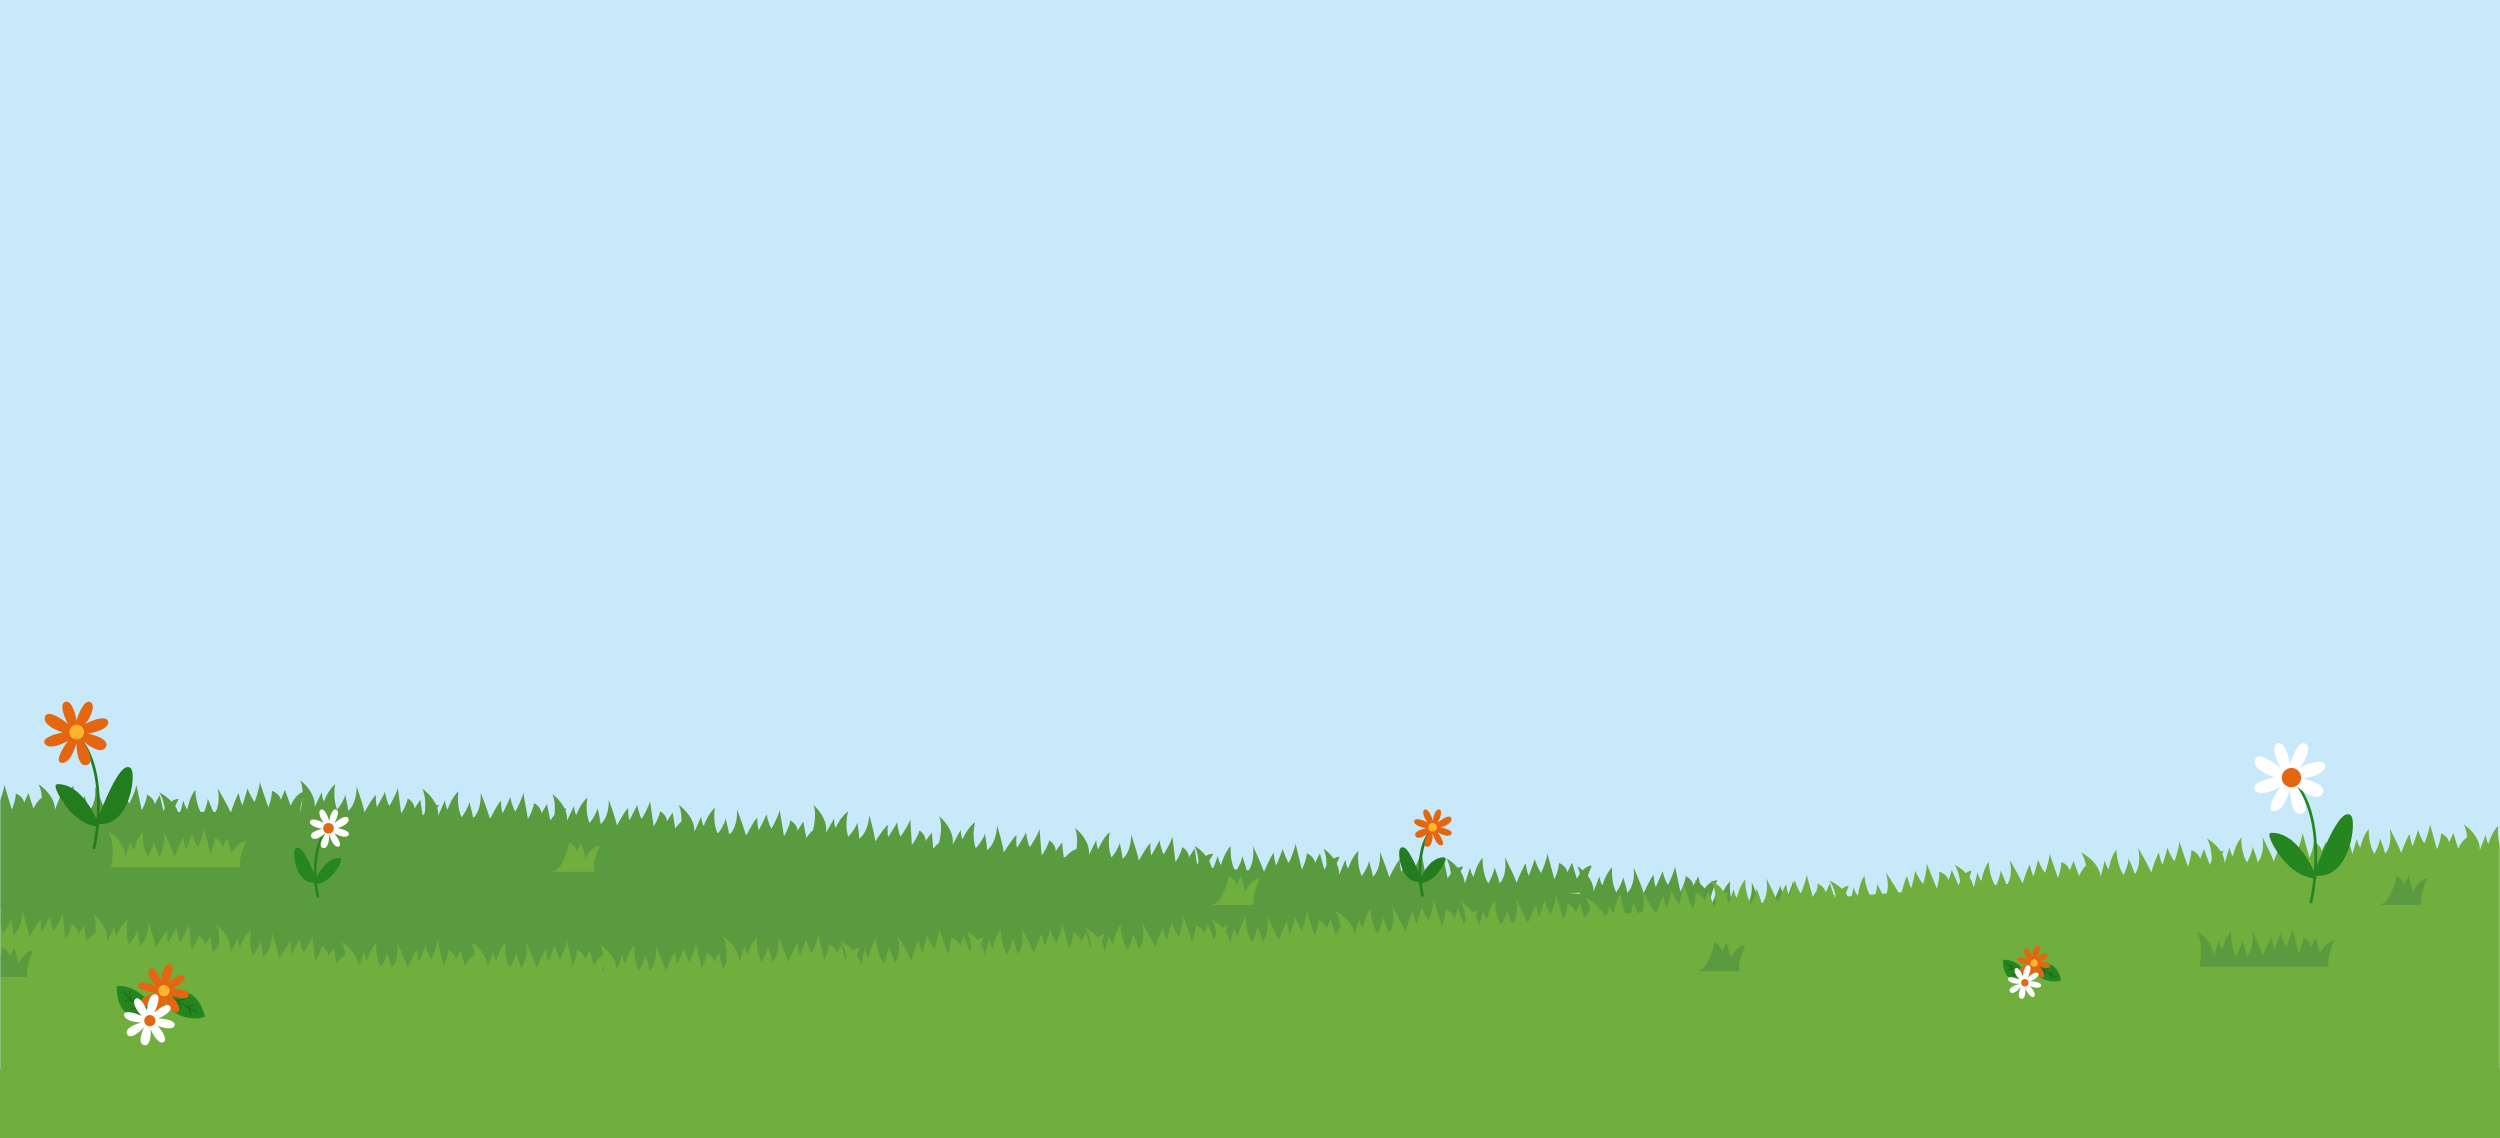 <svg width="905" height="412" viewBox="0 0 905 412" fill="none" xmlns="http://www.w3.org/2000/svg">
<rect x="0" y="0" width="905" height="412" fill="#333333" stroke="none"/>
<g clip-path="url(#clip0_595_7785)">
<rect y="-1" width="905" height="414" fill="#C7E9FA"/>
<mask id="mask0_595_7785" style="mask-type:alpha" maskUnits="userSpaceOnUse" x="0" y="279" width="905" height="110">
<rect y="279" width="905" height="110" fill="#D9D9D9"/>
</mask>
<g mask="url(#mask0_595_7785)">
<mask id="mask1_595_7785" style="mask-type:alpha" maskUnits="userSpaceOnUse" x="-2773" y="258" width="4480" height="131">
<rect x="-2773" y="258" width="4480" height="131" fill="#D9D9D9"/>
</mask>
<g mask="url(#mask1_595_7785)">
<path d="M-2943.4 308.445L-2498.49 277.202C-2354.23 267.071 -2209.27 275.151 -2067.03 301.251V301.251C-1909.05 330.238 -1747.79 336.983 -1587.94 321.291L-1435.06 306.283C-1310.81 294.085 -1185.68 293.548 -1061.33 304.681L-784.238 329.487C-669.335 339.773 -553.759 340.099 -438.8 330.46L-85.761 300.859C16.763 292.263 119.798 291.59 222.426 298.848L911.82 347.6C1009.22 354.487 1107 354.233 1204.36 346.839L1709.89 308.445L1709.89 388.445L-2943.4 388.445L-2943.4 308.445Z" fill="#5B9B40"/>
<path d="M-33.758 286.589C-31.356 290.406 -31.746 296.744 -32.241 299.436L15.573 297.47C14.661 294.897 16.307 290.049 17.244 287.947C14.736 288.05 12.785 291.17 12.122 292.717L10.277 287.082L8.736 290.553C8.456 288.721 6.595 287.601 5.7 287.27C5.781 289.11 4.775 291.883 4.261 293.04L1.571 284.081C1.455 285.967 0.196 289.432 -0.418 290.929C-1.207 290.232 -2.351 287.441 -2.824 286.133C-2.915 286.789 -4.15 290.331 -4.756 292.019C-5.315 291.121 -5.747 288.797 -5.893 287.747C-6.549 288.234 -8.222 292.545 -8.977 294.64C-9.014 293.797 -11.847 288.36 -13.259 285.746C-12.346 291.045 -13.971 294.046 -14.898 294.883C-14.93 294.155 -16.204 290.89 -16.838 289.349C-16.95 291.311 -18.245 293.965 -18.878 295.047C-20.765 292.053 -21.126 287.813 -21.071 286.067C-22.889 288.215 -23.822 291.459 -24.061 292.813C-24.679 292.377 -25.208 290.556 -25.395 289.7L-27.087 295.385C-27.364 290.943 -31.65 287.67 -33.758 286.589Z" fill="#5B9B40"/>
<path d="M889.059 335.488C890.719 339.655 889.167 345.826 888.183 348.39L935.601 354.626C935.178 351.938 937.691 347.449 939.001 345.54C936.514 345.213 934.018 347.95 933.081 349.359L932.304 343.498L930.148 346.65C930.209 344.8 928.584 343.38 927.764 342.901C927.506 344.725 926.004 347.283 925.285 348.334L924.289 339.057C923.827 340.893 921.95 344.088 921.069 345.456C920.421 344.636 919.81 341.694 919.585 340.325C919.375 340.956 917.507 344.23 916.599 345.788C916.215 344.808 916.218 342.447 916.268 341.389C915.532 341.757 913.091 345.714 911.962 347.646C912.081 346.81 910.295 340.975 909.387 338.162C909.309 343.532 907.157 346.208 906.091 346.874C906.193 346.152 905.541 342.721 905.202 341.095C904.729 343.008 902.966 345.399 902.143 346.355C900.838 343.086 901.264 338.852 901.641 337.143C899.455 338.946 897.939 341.979 897.454 343.27C896.927 342.736 896.742 340.854 896.715 339.979L894.002 345.284C894.548 340.866 890.934 336.913 889.059 335.488Z" fill="#5B9B40"/>
<path d="M843.358 331.488C845.018 335.655 843.466 341.826 842.482 344.39L889.899 350.626C889.477 347.938 891.99 343.449 893.299 341.54C890.813 341.213 888.317 343.95 887.38 345.359L886.603 339.498L884.447 342.65C884.508 340.8 882.883 339.38 882.063 338.901C881.804 340.725 880.302 343.283 879.584 344.334L878.588 335.057C878.126 336.893 876.249 340.088 875.368 341.456C874.72 340.636 874.109 337.694 873.884 336.325C873.674 336.956 871.806 340.23 870.898 341.788C870.514 340.808 870.517 338.447 870.567 337.389C869.831 337.757 867.39 341.714 866.261 343.646C866.38 342.81 864.594 336.975 863.686 334.162C863.608 339.532 861.456 342.208 860.39 342.874C860.492 342.152 859.839 338.721 859.5 337.095C859.028 339.008 857.265 341.399 856.442 342.355C855.137 339.086 855.563 334.852 855.94 333.143C853.754 334.946 852.238 337.979 851.753 339.27C851.226 338.736 851.04 336.854 851.014 335.979L848.301 341.284C848.847 336.866 845.233 332.913 843.358 331.488Z" fill="#5B9B40"/>
<path d="M796.617 327.488C798.278 331.655 796.726 337.826 795.742 340.39L843.159 346.626C842.736 343.938 845.25 339.449 846.559 337.54C844.072 337.213 841.576 339.95 840.639 341.359L839.862 335.498L837.706 338.65C837.768 336.8 836.143 335.38 835.323 334.901C835.064 336.725 833.562 339.283 832.843 340.334L831.847 331.057C831.386 332.893 829.508 336.088 828.627 337.456C827.98 336.636 827.369 333.694 827.144 332.325C826.934 332.956 825.065 336.23 824.157 337.788C823.774 336.808 823.777 334.447 823.826 333.389C823.091 333.757 820.65 337.714 819.521 339.646C819.64 338.81 817.854 332.975 816.946 330.162C816.868 335.532 814.716 338.208 813.649 338.874C813.752 338.152 813.099 334.721 812.76 333.095C812.288 335.008 810.525 337.399 809.702 338.355C808.396 335.086 808.823 330.852 809.199 329.143C807.014 330.946 805.498 333.979 805.013 335.27C804.485 334.736 804.3 332.854 804.273 331.979L801.561 337.284C802.107 332.866 798.493 328.913 796.617 327.488Z" fill="#5B9B40"/>
<path d="M748.839 324.488C750.5 328.655 748.947 334.826 747.964 337.39L795.381 343.626C794.958 340.938 797.471 336.449 798.781 334.54C796.294 334.213 793.798 336.95 792.861 338.359L792.084 332.498L789.928 335.65C789.989 333.8 788.365 332.38 787.545 331.901C787.286 333.725 785.784 336.283 785.065 337.334L784.069 328.057C783.608 329.893 781.73 333.088 780.849 334.456C780.202 333.636 779.59 330.694 779.366 329.325C779.155 329.956 777.287 333.23 776.379 334.788C775.995 333.808 775.999 331.447 776.048 330.389C775.312 330.757 772.871 334.714 771.743 336.646C771.861 335.81 770.075 329.975 769.168 327.162C769.089 332.532 766.937 335.208 765.871 335.874C765.973 335.152 765.321 331.721 764.982 330.095C764.51 332.008 762.746 334.399 761.924 335.355C760.618 332.086 761.045 327.852 761.421 326.143C759.235 327.946 757.719 330.979 757.235 332.27C756.707 331.736 756.522 329.854 756.495 328.979L753.782 334.284C754.329 329.866 750.714 325.913 748.839 324.488Z" fill="#5B9B40"/>
<path d="M700.289 323.679C702.339 327.682 701.381 333.963 700.645 336.604L748.457 338.628C747.78 335.989 749.855 331.297 750.977 329.281C748.47 329.175 746.245 332.12 745.446 333.606L744.114 327.838L742.267 331.168C742.153 329.32 740.399 328.049 739.537 327.645C739.453 329.484 738.201 332.163 737.585 333.273L735.71 324.123C735.426 325.992 733.86 329.34 733.113 330.78C732.39 330.02 731.501 327.144 731.147 325.801C730.998 326.448 729.449 329.873 728.693 331.505C728.218 330.563 727.996 328.212 727.945 327.154C727.247 327.585 725.193 331.74 724.253 333.764C724.292 332.921 721.958 327.268 720.786 324.547C721.22 329.902 719.331 332.756 718.333 333.513C718.366 332.785 717.39 329.426 716.897 327.838C716.609 329.783 715.081 332.32 714.353 333.345C712.742 330.205 712.763 325.951 712.975 324.216C710.97 326.204 709.75 329.359 709.39 330.687C708.814 330.202 708.45 328.344 708.34 327.475L706.144 332.997C706.267 328.549 702.292 324.931 700.289 323.679Z" fill="#5B9B40"/>
<path d="M653.1 322.497C655.151 326.5 654.192 332.782 653.457 335.422L701.268 337.447C700.591 334.807 702.667 330.115 703.789 328.099C701.281 327.993 699.057 330.938 698.258 332.424L696.926 326.657L695.079 329.986C694.964 328.138 693.211 326.867 692.349 326.463C692.265 328.302 691.012 330.981 690.397 332.091L688.522 322.941C688.237 324.811 686.672 328.158 685.925 329.598C685.202 328.838 684.313 325.963 683.959 324.62C683.81 325.266 682.261 328.691 681.505 330.323C681.03 329.381 680.808 327.03 680.757 325.972C680.059 326.403 678.005 330.559 677.065 332.582C677.103 331.739 674.77 326.086 673.598 323.365C674.031 328.72 672.143 331.574 671.145 332.332C671.178 331.604 670.201 328.244 669.709 326.656C669.421 328.602 667.892 331.138 667.164 332.163C665.553 329.023 665.575 324.769 665.787 323.034C663.782 325.023 662.561 328.177 662.201 329.505C661.625 329.02 661.262 327.162 661.152 326.293L658.955 331.815C659.079 327.367 655.103 323.75 653.1 322.497Z" fill="#5B9B40"/>
<path d="M613.631 318.497C615.681 322.5 614.723 328.782 613.987 331.422L661.799 333.447C661.122 330.808 663.197 326.116 664.319 324.099C661.812 323.993 659.587 326.938 658.788 328.424L657.456 322.657L655.609 325.986C655.494 324.138 653.741 322.868 652.879 322.463C652.795 324.302 651.543 326.982 650.927 328.091L649.052 318.942C648.767 320.811 647.202 324.158 646.455 325.598C645.732 324.838 644.843 321.963 644.489 320.62C644.34 321.266 642.791 324.691 642.035 326.323C641.56 325.381 641.338 323.03 641.287 321.972C640.589 322.403 638.535 326.559 637.595 328.583C637.634 327.74 635.3 322.086 634.128 319.365C634.562 324.72 632.673 327.574 631.675 328.332C631.708 327.604 630.732 324.245 630.239 322.656C629.951 324.602 628.423 327.138 627.695 328.163C626.084 325.024 626.105 320.769 626.317 319.034C624.312 321.023 623.091 324.177 622.732 325.505C622.156 325.02 621.792 323.162 621.682 322.294L619.486 327.816C619.609 323.367 615.634 319.75 613.631 318.497Z" fill="#5B9B40"/>
<path d="M570.928 313.498C573.015 317.483 572.114 323.772 571.402 326.419L619.23 328.04C618.529 325.407 620.562 320.697 621.666 318.672C619.158 318.587 616.96 321.551 616.174 323.043L614.79 317.287L612.973 320.632C612.842 318.785 611.077 317.529 610.211 317.132C610.144 318.972 608.916 321.662 608.311 322.777L606.352 313.643C606.085 315.514 604.55 318.875 603.816 320.321C603.086 319.567 602.171 316.699 601.805 315.36C601.662 316.007 600.144 319.445 599.403 321.083C598.919 320.146 598.676 317.796 598.615 316.739C597.921 317.176 595.905 321.349 594.984 323.38C595.015 322.537 592.629 316.904 591.433 314.193C591.915 319.544 590.053 322.413 589.061 323.179C589.088 322.451 588.081 319.1 587.574 317.516C587.304 319.464 585.799 322.013 585.08 323.044C583.44 319.919 583.423 315.664 583.619 313.928C581.632 315.933 580.44 319.097 580.093 320.429C579.512 319.948 579.132 318.093 579.014 317.226L576.868 322.766C576.951 318.317 572.943 314.733 570.928 313.498Z" fill="#5B9B40"/>
<path d="M389.125 299.729C390.845 303.873 389.382 310.064 388.436 312.641L435.939 318.24C435.477 315.558 437.925 311.036 439.207 309.11C436.716 308.816 434.26 311.586 433.343 313.008L432.481 307.158L430.371 310.339C430.406 308.488 428.761 307.09 427.934 306.622C427.701 308.449 426.236 311.027 425.533 312.087L424.403 302.824C423.968 304.667 422.137 307.887 421.276 309.267C420.616 308.455 419.963 305.521 419.718 304.156C419.517 304.789 417.696 308.088 416.811 309.658C416.413 308.684 416.382 306.323 416.416 305.264C415.686 305.642 413.302 309.631 412.202 311.578C412.308 310.741 410.438 304.93 409.49 302.129C409.489 307.5 407.376 310.204 406.32 310.885C406.412 310.161 405.71 306.739 405.347 305.119C404.902 307.037 403.174 309.451 402.365 310.419C401.013 307.168 401.378 302.928 401.729 301.214C399.57 303.047 398.098 306.1 397.632 307.397C397.097 306.87 396.884 304.991 396.845 304.116L394.209 309.457C394.692 305.032 391.021 301.127 389.125 299.729Z" fill="#5B9B40"/>
<path d="M479.087 307.211C481.059 311.25 479.98 317.513 479.194 320.14L526.958 323.02C526.332 320.369 528.497 315.715 529.658 313.719C527.153 313.568 524.872 316.473 524.045 317.945L522.825 312.154L520.914 315.45C520.834 313.6 519.106 312.298 518.252 311.879C518.132 313.716 516.829 316.373 516.192 317.471L514.494 308.289C514.173 310.153 512.543 313.472 511.768 314.898C511.06 314.126 510.227 311.235 509.899 309.886C509.737 310.529 508.123 313.926 507.335 315.544C506.878 314.594 506.702 312.239 506.671 311.18C505.965 311.599 503.831 315.717 502.853 317.724C502.907 316.881 500.683 311.187 499.564 308.446C499.894 313.808 497.951 316.627 496.938 317.367C496.985 316.639 496.074 313.263 495.612 311.666C495.286 313.607 493.71 316.115 492.962 317.127C491.411 313.959 491.515 309.706 491.761 307.975C489.718 309.927 488.436 313.059 488.051 314.381C487.484 313.886 487.157 312.021 487.064 311.151L484.761 316.633C484.97 312.187 481.065 308.499 479.087 307.211Z" fill="#5B9B40"/>
<path d="M294.509 291.481C295.97 295.717 294.127 301.812 293.023 304.331L340.095 312.645C339.8 309.941 342.524 305.567 343.922 303.718C341.454 303.282 338.83 305.906 337.827 307.272L337.329 301.384L335.026 304.438C335.175 302.592 333.619 301.102 332.823 300.588C332.478 302.398 330.856 304.887 330.088 305.905L329.533 296.594C328.985 298.408 326.958 301.518 326.013 302.846C325.405 301.997 324.934 299.032 324.775 297.655C324.535 298.276 322.513 301.464 321.532 302.98C321.195 301.985 321.31 299.627 321.41 298.572C320.658 298.907 318.031 302.752 316.812 304.633C316.97 303.803 315.463 297.895 314.69 295.045C314.357 300.407 312.08 302.985 310.983 303.603C311.12 302.887 310.631 299.43 310.369 297.792C309.807 299.681 307.932 301.992 307.065 302.911C305.916 299.589 306.543 295.377 307 293.687C304.731 295.392 303.072 298.355 302.527 299.624C302.025 299.067 301.93 297.178 301.944 296.304L298.983 301.484C299.738 297.094 296.315 292.986 294.509 291.481Z" fill="#5B9B40"/>
<path d="M523.586 310.734C525.971 314.735 525.407 321.273 524.827 324.043L574.276 323.137C573.399 320.457 575.223 315.488 576.244 313.338C573.651 313.386 571.555 316.563 570.831 318.145L569.068 312.28L567.388 315.829C567.145 313.931 565.251 312.73 564.334 312.367C564.372 314.269 563.261 317.111 562.701 318.294L560.149 308.974C559.982 310.92 558.594 314.471 557.921 316.003C557.124 315.264 556.012 312.354 555.557 310.991C555.446 311.667 554.08 315.297 553.411 317.027C552.857 316.086 552.47 313.674 552.345 312.586C551.655 313.075 549.817 317.489 548.984 319.636C548.967 318.764 546.178 313.079 544.786 310.346C545.594 315.842 543.84 318.904 542.861 319.748C542.846 318.995 541.612 315.591 540.997 313.984C540.831 316.009 539.426 318.72 538.745 319.823C536.871 316.686 536.606 312.297 536.707 310.494C534.774 312.67 533.728 316 533.446 317.393C532.819 316.928 532.319 315.035 532.147 314.146L530.254 319.979C530.081 315.383 525.737 311.901 523.586 310.734Z" fill="#5B9B40"/>
<path d="M340.022 295.519C341.621 299.867 339.845 306.202 338.757 308.825L387.569 316.496C387.207 313.708 389.929 309.135 391.335 307.197C388.775 306.795 386.12 309.557 385.113 310.989L384.474 304.914L382.158 308.115C382.274 306.205 380.635 304.696 379.801 304.18C379.483 306.058 377.859 308.661 377.087 309.728L376.318 300.118C375.79 302.003 373.761 305.256 372.812 306.646C372.166 305.782 371.617 302.726 371.423 301.307C371.189 301.953 369.167 305.287 368.185 306.873C367.816 305.851 367.885 303.412 367.966 302.32C367.196 302.681 364.563 306.705 363.343 308.672C363.489 307.812 361.808 301.737 360.948 298.808C360.717 304.354 358.419 307.062 357.299 307.723C357.425 306.979 356.847 303.418 356.542 301.73C356.001 303.693 354.112 306.117 353.236 307.084C351.978 303.674 352.537 299.31 352.974 297.554C350.665 299.361 349.014 302.455 348.478 303.776C347.948 303.211 347.809 301.261 347.806 300.357L344.855 305.767C345.543 301.216 341.919 297.039 340.022 295.519Z" fill="#5B9B40"/>
<path d="M432.384 306.176C434.655 310.237 433.905 316.759 433.247 319.512L482.703 319.909C481.903 317.207 483.867 312.287 484.949 310.165C482.355 310.145 480.17 313.265 479.401 314.828L477.806 308.919L476.025 312.423C475.836 310.518 473.977 309.268 473.071 308.881C473.054 310.783 471.864 313.595 471.27 314.763L468.984 305.38C468.761 307.32 467.273 310.833 466.556 312.347C465.78 311.587 464.752 308.649 464.335 307.275C464.206 307.948 462.737 311.54 462.019 313.252C461.492 312.296 461.173 309.876 461.08 308.785C460.376 309.255 458.413 313.619 457.52 315.743C457.528 314.871 454.901 309.115 453.587 306.346C454.239 311.861 452.398 314.876 451.396 315.694C451.402 314.94 450.266 311.506 449.696 309.883C449.473 311.902 447.992 314.576 447.279 315.66C445.495 312.475 445.354 308.08 445.507 306.281C443.513 308.406 442.372 311.707 442.051 313.091C441.438 312.611 440.991 310.705 440.845 309.811L438.787 315.592C438.745 310.994 434.501 307.399 432.384 306.176Z" fill="#5B9B40"/>
<path d="M245.688 291.383C247.639 295.596 246.388 302.046 245.519 304.744L294.808 308.677C294.218 305.925 296.556 301.159 297.799 299.121C295.214 298.914 292.794 301.87 291.908 303.374L290.772 297.367L288.726 300.734C288.684 298.821 286.927 297.441 286.053 296.99C285.89 298.886 284.486 301.605 283.804 302.727L282.248 293.206C281.876 295.126 280.121 298.522 279.289 299.981C278.574 299.168 277.776 296.164 277.466 294.764C277.285 295.426 275.543 298.903 274.695 300.559C274.243 299.568 274.112 297.131 274.103 296.037C273.365 296.455 271.071 300.667 270.016 302.721C270.091 301.852 267.916 295.924 266.819 293.069C267.044 298.616 264.975 301.49 263.913 302.234C263.977 301.484 263.109 297.977 262.666 296.318C262.288 298.316 260.604 300.876 259.81 301.907C258.276 298.602 258.475 294.21 258.766 292.427C256.613 294.403 255.222 297.613 254.795 298.971C254.22 298.448 253.922 296.515 253.844 295.614L251.347 301.231C251.659 296.643 247.704 292.754 245.688 291.383Z" fill="#5B9B40"/>
<path d="M199.981 287.493C201.784 291.604 200.445 297.821 199.55 300.415L247.157 305.132C246.641 302.459 248.998 297.892 250.242 295.943C247.745 295.695 245.345 298.51 244.457 299.948L243.478 294.116L241.432 297.335C241.429 295.484 239.757 294.117 238.921 293.664C238.725 295.496 237.312 298.1 236.63 299.173L235.314 289.933C234.916 291.783 233.15 295.037 232.317 296.432C231.641 295.633 230.929 292.712 230.657 291.351C230.469 291.988 228.714 295.32 227.861 296.906C227.443 295.94 227.365 293.58 227.378 292.521C226.656 292.912 224.352 296.944 223.291 298.912C223.38 298.072 221.395 292.297 220.39 289.515C220.497 294.885 218.438 297.628 217.396 298.328C217.473 297.603 216.703 294.194 216.308 292.581C215.902 294.507 214.222 296.953 213.433 297.935C212.015 294.71 212.296 290.464 212.613 288.744C210.49 290.616 209.08 293.696 208.64 295.002C208.094 294.485 207.844 292.61 207.787 291.736L205.259 297.125C205.653 292.691 201.904 288.856 199.981 287.493Z" fill="#5B9B40"/>
<path d="M152.863 285.531C154.861 289.723 153.683 296.185 152.844 298.892L202.175 302.311C201.554 299.566 203.839 294.776 205.058 292.725C202.471 292.546 200.085 295.526 199.215 297.039L198.012 291.044L196.004 294.432C195.941 292.52 194.168 291.159 193.289 290.717C193.148 292.615 191.774 295.348 191.104 296.477L189.441 286.973C189.091 288.896 187.374 292.311 186.559 293.777C185.835 292.972 185.003 289.977 184.677 288.58C184.504 289.244 182.801 292.739 181.972 294.403C181.509 293.418 181.35 290.982 181.329 289.888C180.595 290.314 178.349 294.55 177.317 296.614C177.382 295.745 175.141 289.84 174.012 286.996C174.299 292.54 172.263 295.436 171.209 296.191C171.265 295.44 170.357 291.943 169.896 290.288C169.54 292.29 167.885 294.868 167.102 295.906C165.532 292.618 165.682 288.224 165.953 286.438C163.822 288.436 162.466 291.661 162.055 293.023C161.474 292.506 161.154 290.576 161.067 289.676L158.632 295.319C158.893 290.727 154.895 286.88 152.863 285.531Z" fill="#5B9B40"/>
<path d="M13.957 283.919C16.032 287.91 15.114 294.197 14.395 296.842L62.218 298.586C61.525 295.95 63.57 291.246 64.68 289.223C62.172 289.132 59.965 292.09 59.176 293.581L57.808 287.821L55.982 291.161C55.855 289.314 54.094 288.054 53.23 287.654C53.157 289.494 51.922 292.181 51.313 293.294L49.38 284.155C49.107 286.026 47.563 289.383 46.825 290.827C46.098 290.072 45.191 287.201 44.828 285.861C44.683 286.508 43.156 289.942 42.41 291.578C41.929 290.639 41.693 288.289 41.634 287.232C40.94 287.667 38.912 291.834 37.985 293.864C38.018 293.02 35.648 287.381 34.459 284.667C34.927 290.019 33.056 292.884 32.063 293.648C32.092 292.919 31.094 289.566 30.591 287.98C30.315 289.928 28.803 292.473 28.082 293.502C26.451 290.372 26.445 286.118 26.646 284.382C24.654 286.382 23.453 289.543 23.102 290.874C22.523 290.392 22.147 288.536 22.032 287.668L19.871 293.203C19.966 288.754 15.968 285.16 13.957 283.919Z" fill="#5B9B40"/>
<path d="M108.703 282.492C110.466 286.619 109.066 292.824 108.146 295.41L155.704 300.559C155.215 297.881 157.616 293.336 158.879 291.398C156.384 291.128 153.957 293.921 153.055 295.351L152.133 289.51L150.056 292.71C150.071 290.859 148.412 289.477 147.58 289.017C147.367 290.846 145.928 293.437 145.236 294.504L144.011 285.253C143.595 287.099 141.797 290.337 140.95 291.724C140.282 290.919 139.598 287.992 139.34 286.629C139.146 287.264 137.358 290.58 136.489 292.158C136.081 291.188 136.026 288.827 136.05 287.768C135.323 288.153 132.981 292.164 131.9 294.122C131.998 293.283 130.069 287.491 129.092 284.699C129.146 290.07 127.06 292.794 126.011 293.484C126.095 292.76 125.358 289.345 124.979 287.728C124.554 289.65 122.851 292.081 122.052 293.056C120.666 289.818 120.988 285.575 121.322 283.858C119.181 285.71 117.741 288.777 117.288 290.079C116.747 289.558 116.516 287.68 116.468 286.806L113.886 292.172C114.324 287.742 110.613 283.872 108.703 282.492Z" fill="#5B9B40"/>
<path d="M57.627 286.851C60.243 290.714 60.064 297.273 59.648 300.07L108.964 296.472C107.932 293.844 109.46 288.783 110.353 286.581C107.767 286.77 105.861 290.056 105.232 291.676L103.127 285.916L101.658 289.551C101.304 287.669 99.342 286.573 98.406 286.261C98.555 288.158 97.613 291.056 97.124 292.267L94.028 283.102C93.975 285.053 92.798 288.674 92.216 290.24C91.377 289.546 90.096 286.701 89.561 285.365C89.491 286.046 88.34 289.744 87.774 291.508C87.165 290.599 86.637 288.212 86.449 287.133C85.788 287.658 84.213 292.166 83.507 294.354C83.439 293.484 80.32 287.961 78.769 285.308C79.9 290.751 78.328 293.904 77.4 294.799C77.341 294.048 75.909 290.718 75.201 289.146C75.154 291.177 73.911 293.961 73.295 295.099C71.24 292.069 70.717 287.701 70.713 285.896C68.91 288.174 68.061 291.555 67.862 292.961C67.209 292.532 66.598 290.668 66.374 289.79L64.828 295.717C64.385 291.138 59.842 287.898 57.627 286.851Z" fill="#5B9B40"/>
<path d="M-3670.55 307.998L-3235.44 276.764C-3094.25 266.629 -2952.35 274.708 -2813.23 300.802V300.802C-2658.71 329.784 -2500.85 336.528 -2344.42 320.831L-2203.16 306.655C-2076.18 293.913 -1948.28 293.353 -1821.2 304.982L-1565.86 328.348C-1448.44 339.094 -1330.29 339.434 -1212.81 329.364L-881.75 300.99C-776.972 292.009 -671.649 291.307 -566.76 298.889L94.484 346.689C194.032 353.885 293.978 353.619 393.485 345.894L881.624 307.998L1783 346.998L1783 387.998L881.624 387.998L-3670.55 387.998L-3670.55 307.998Z" fill="#70AE3E"/>
<path d="M798.936 303.549C801.231 307.398 800.757 313.73 800.234 316.415L847.033 315.103C846.178 312.518 847.858 307.694 848.805 305.605C846.35 305.673 844.396 308.766 843.726 310.304L842.003 304.644L840.445 308.093C840.197 306.258 838.393 305.113 837.522 304.77C837.576 306.61 836.551 309.37 836.032 310.519L833.529 301.524C833.389 303.408 832.108 306.856 831.485 308.344C830.724 307.637 829.645 304.83 829.201 303.516C829.103 304.171 827.843 307.695 827.226 309.375C826.693 308.469 826.304 306.139 826.176 305.088C825.527 305.566 823.828 309.854 823.06 311.938C823.035 311.094 820.343 305.619 818.999 302.986C819.816 308.297 818.183 311.275 817.265 312.1C817.244 311.372 816.044 308.089 815.447 306.539C815.309 308.5 814.004 311.136 813.369 312.209C811.566 309.19 811.274 304.946 811.354 303.201C809.544 305.323 808.584 308.554 808.331 309.904C807.733 309.461 807.242 307.633 807.071 306.774L805.334 312.435C805.127 307.989 800.982 304.658 798.936 303.549Z" fill="#70AE3E"/>
<path d="M845.064 300.447C847.359 304.297 846.885 310.628 846.362 313.313L893.161 312.002C892.306 309.416 893.986 304.592 894.933 302.503C892.478 302.572 890.524 305.664 889.854 307.202L888.13 301.543L886.573 304.992C886.325 303.157 884.521 302.011 883.65 301.668C883.704 303.508 882.679 306.268 882.16 307.418L879.657 298.422C879.517 300.307 878.236 303.754 877.613 305.243C876.851 304.535 875.773 301.729 875.329 300.414C875.231 301.069 873.971 304.593 873.354 306.273C872.821 305.367 872.432 303.038 872.304 301.986C871.655 302.465 869.956 306.752 869.188 308.836C869.163 307.993 866.471 302.517 865.127 299.885C865.944 305.196 864.311 308.174 863.393 308.999C863.372 308.27 862.172 304.988 861.575 303.438C861.436 305.399 860.132 308.035 859.497 309.108C857.694 306.089 857.402 301.844 857.482 300.099C855.672 302.222 854.712 305.453 854.459 306.803C853.861 306.359 853.37 304.531 853.199 303.672L851.462 309.333C851.255 304.888 847.11 301.557 845.064 300.447Z" fill="#70AE3E"/>
<path d="M619.389 318.625C621.684 322.474 621.211 328.806 620.687 331.491L667.486 330.18C666.631 327.594 668.311 322.77 669.258 320.681C666.804 320.75 664.849 323.842 664.179 325.38L662.456 319.72L660.898 323.169C660.65 321.335 658.846 320.189 657.975 319.846C658.029 321.686 657.004 324.446 656.485 325.595L653.983 316.6C653.842 318.484 652.561 321.932 651.938 323.42C651.177 322.713 650.098 319.907 649.654 318.592C649.556 319.247 648.296 322.771 647.679 324.451C647.146 323.545 646.757 321.215 646.629 320.164C645.98 320.642 644.281 324.93 643.513 327.014C643.488 326.171 640.796 320.695 639.452 318.063C640.269 323.373 638.636 326.351 637.718 327.176C637.697 326.448 636.497 323.166 635.9 321.616C635.762 323.576 634.457 326.213 633.822 327.286C632.019 324.266 631.727 320.022 631.807 318.277C629.997 320.4 629.037 323.63 628.784 324.981C628.186 324.537 627.695 322.709 627.524 321.85L625.787 327.511C625.58 323.065 621.435 319.734 619.389 318.625Z" fill="#70AE3E"/>
<path d="M707.543 313.055C710.066 316.764 709.974 323.112 709.614 325.822L756.251 321.785C755.242 319.254 756.629 314.34 757.448 312.2C755.002 312.412 753.238 315.613 752.661 317.187L750.6 311.637L749.253 315.171C748.895 313.354 747.026 312.316 746.135 312.024C746.299 313.858 745.442 316.672 744.993 317.85L741.954 309.017C741.927 310.906 740.856 314.422 740.324 315.944C739.521 315.282 738.275 312.544 737.753 311.258C737.695 311.917 736.649 315.508 736.134 317.222C735.547 316.348 735.019 314.045 734.828 313.003C734.209 313.519 732.771 317.898 732.13 320.023C732.055 319.182 729.037 313.873 727.538 311.324C728.672 316.578 727.222 319.646 726.355 320.523C726.29 319.797 724.895 316.59 724.205 315.078C724.185 317.043 723.042 319.751 722.472 320.859C720.491 317.95 719.944 313.73 719.918 311.983C718.239 314.208 717.476 317.489 717.304 318.852C716.681 318.444 716.08 316.647 715.858 315.8L714.465 321.552C713.991 317.127 709.653 314.043 707.543 313.055Z" fill="#70AE3E"/>
<path d="M528.805 326.581C531.165 330.393 530.798 336.731 530.32 339.424L577.09 337.349C576.192 334.778 577.791 329.927 578.702 327.823C576.249 327.931 574.347 331.055 573.703 332.604L571.884 326.973L570.386 330.447C570.107 328.617 568.284 327.501 567.407 327.172C567.491 329.011 566.513 331.787 566.013 332.945L563.36 323.992C563.251 325.878 562.028 329.346 561.431 330.845C560.657 330.149 559.532 327.361 559.065 326.054C558.978 326.711 557.779 330.255 557.189 331.945C556.641 331.048 556.213 328.724 556.067 327.675C555.426 328.164 553.8 332.479 553.067 334.575C553.029 333.732 550.244 328.301 548.856 325.691C549.762 330.988 548.18 333.992 547.276 334.832C547.242 334.104 545.988 330.842 545.364 329.302C545.259 331.265 543.999 333.922 543.382 335.005C541.529 332.016 541.165 327.776 541.215 326.03C539.441 328.182 538.537 331.429 538.306 332.783C537.701 332.349 537.179 330.529 536.993 329.673L535.352 335.361C535.071 330.92 530.87 327.657 528.805 326.581Z" fill="#70AE3E"/>
<path d="M753.34 308.604C755.927 312.45 755.799 319.01 755.411 321.809L803.629 317.877C802.6 315.256 804.059 310.185 804.917 307.977C802.389 308.183 800.548 311.482 799.944 313.106L797.843 307.361L796.433 311.006C796.072 309.126 794.146 308.044 793.227 307.737C793.387 309.633 792.486 312.538 792.016 313.753L788.922 304.608C788.885 306.56 787.759 310.189 787.2 311.759C786.375 311.07 785.102 308.234 784.569 306.902C784.505 307.584 783.406 311.289 782.864 313.057C782.262 312.152 781.728 309.769 781.537 308.691C780.894 309.22 779.385 313.739 778.711 315.931C778.638 315.062 775.547 309.56 774.011 306.918C775.156 312.353 773.641 315.516 772.74 316.418C772.677 315.668 771.252 312.347 770.548 310.78C770.517 312.811 769.32 315.604 768.726 316.746C766.694 313.73 766.151 309.365 766.134 307.56C764.387 309.851 763.581 313.238 763.396 314.645C762.754 314.22 762.143 312.361 761.918 311.484L760.447 317.421C759.981 312.845 755.515 309.636 753.34 308.604Z" fill="#70AE3E"/>
<path d="M573.916 324.926C576.598 328.708 576.635 335.269 576.318 338.076L624.423 332.973C623.328 330.378 624.66 325.273 625.462 323.045C622.939 323.313 621.182 326.656 620.619 328.293L618.375 322.601L617.056 326.279C616.648 324.409 614.695 323.374 613.769 323.09C613.977 324.981 613.149 327.906 612.71 329.133L609.387 320.066C609.398 322.018 608.364 325.673 607.845 327.256C607.003 326.588 605.659 323.784 605.093 322.465C605.046 323.148 604.04 326.879 603.543 328.66C602.919 327.769 602.325 325.4 602.106 324.327C601.477 324.872 600.082 329.426 599.463 331.634C599.368 330.767 596.141 325.342 594.539 322.738C595.82 328.144 594.384 331.342 593.506 332.266C593.424 331.517 591.917 328.232 591.173 326.683C591.193 328.714 590.067 331.535 589.502 332.691C587.395 329.725 586.743 325.375 586.68 323.571C584.991 325.904 584.27 329.309 584.121 330.72C583.468 330.311 582.811 328.467 582.563 327.596L581.243 333.567C580.662 329.004 576.116 325.905 573.916 324.926Z" fill="#70AE3E"/>
<path d="M662.211 318.763C665.025 322.451 665.293 329.007 665.074 331.824L712.971 325.087C711.786 322.531 712.937 317.384 713.661 315.13C711.149 315.483 709.51 318.884 709.005 320.54L706.562 314.927L705.373 318.648C704.901 316.793 702.912 315.824 701.977 315.572C702.25 317.456 701.526 320.407 701.13 321.647L697.491 312.699C697.571 314.65 696.666 318.338 696.203 319.938C695.337 319.299 693.896 316.542 693.283 315.243C693.261 315.927 692.386 319.691 691.952 321.487C691.297 320.618 690.621 318.271 690.364 317.205C689.755 317.772 688.52 322.37 687.979 324.598C687.854 323.735 684.438 318.423 682.746 315.875C684.215 321.234 682.893 324.479 682.048 325.432C681.94 324.687 680.318 321.455 679.52 319.932C679.612 321.961 678.586 324.818 678.061 325.993C675.851 323.101 675.047 318.776 674.921 316.975C673.315 319.363 672.714 322.791 672.614 324.207C671.948 323.82 671.226 321.999 670.948 321.138L669.838 327.15C669.097 322.609 664.445 319.666 662.211 318.763Z" fill="#70AE3E"/>
<path d="M483.365 329.739C485.92 333.606 485.737 340.165 485.326 342.961L533.575 339.423C532.568 336.794 534.07 331.736 534.947 329.535C532.416 329.72 530.548 333.004 529.93 334.623L527.878 328.861L526.437 332.494C526.092 330.611 524.175 329.513 523.259 329.199C523.403 331.097 522.478 333.993 521.997 335.204L518.981 326.035C518.927 327.987 517.77 331.606 517.199 333.171C516.379 332.476 515.13 329.63 514.608 328.293C514.538 328.974 513.408 332.671 512.851 334.434C512.257 333.524 511.744 331.137 511.561 330.057C510.914 330.581 509.367 335.087 508.674 337.274C508.608 336.405 505.565 330.878 504.051 328.223C505.15 333.667 503.608 336.818 502.699 337.712C502.643 336.961 501.246 333.629 500.555 332.056C500.507 334.087 499.287 336.87 498.683 338.007C496.676 334.974 496.17 330.606 496.168 328.801C494.402 331.077 493.567 334.457 493.371 335.862C492.733 335.432 492.137 333.568 491.919 332.69L490.399 338.614C489.971 334.035 485.532 330.79 483.365 329.739Z" fill="#70AE3E"/>
<path d="M438.584 332.78C440.98 336.569 440.674 342.911 440.222 345.608L486.97 343.099C486.047 340.536 487.599 335.67 488.49 333.558C486.039 333.689 484.167 336.831 483.537 338.385L481.665 332.772L480.199 336.26C479.903 334.432 478.069 333.333 477.19 333.012C477.291 334.85 476.34 337.635 475.851 338.798L473.112 329.87C473.022 331.757 471.832 335.236 471.249 336.74C470.469 336.052 469.316 333.275 468.838 331.972C468.757 332.629 467.591 336.184 467.018 337.88C466.461 336.987 466.011 334.668 465.855 333.62C465.219 334.116 463.634 338.445 462.921 340.548C462.875 339.706 460.038 334.301 458.626 331.704C459.582 336.992 458.029 340.011 457.133 340.859C457.092 340.131 455.806 336.881 455.168 335.347C455.082 337.31 453.848 339.979 453.241 341.068C451.359 338.096 450.955 333.86 450.988 332.114C449.235 334.282 448.362 337.537 448.144 338.893C447.535 338.465 446.995 336.65 446.801 335.796L445.215 341.499C444.891 337.06 440.659 333.837 438.584 332.78Z" fill="#70AE3E"/>
<path d="M392.847 335.834C395.444 339.674 395.333 346.234 394.953 349.034L443.16 344.983C442.125 342.365 443.571 337.29 444.423 335.08C441.895 335.293 440.063 338.596 439.463 340.221L437.348 334.481L435.946 338.13C435.581 336.251 433.652 335.173 432.733 334.869C432.897 336.765 432.004 339.671 431.537 340.888L428.42 331.751C428.387 333.703 427.27 337.334 426.716 338.906C425.888 338.219 424.608 335.386 424.072 334.056C424.01 334.737 422.92 338.446 422.383 340.215C421.779 339.311 421.239 336.929 421.044 335.852C420.403 336.383 418.906 340.905 418.237 343.099C418.162 342.23 415.057 336.736 413.515 334.097C414.673 339.53 413.166 342.697 412.268 343.601C412.203 342.85 410.769 339.533 410.061 337.968C410.035 339.999 408.846 342.794 408.255 343.938C406.215 340.927 405.661 336.564 405.639 334.759C403.898 337.054 403.1 340.443 402.919 341.85C402.276 341.427 401.66 339.569 401.433 338.693L399.977 344.634C399.5 340.059 395.025 336.861 392.847 335.834Z" fill="#70AE3E"/>
<path d="M261.602 338.943C263.728 342.886 262.981 349.192 262.341 351.852L309.154 352.507C308.412 349.888 310.3 345.139 311.336 343.092C308.881 343.057 306.795 346.065 306.058 347.573L304.582 341.846L302.877 345.227C302.708 343.383 300.956 342.163 300.1 341.784C300.074 343.625 298.93 346.339 298.362 347.465L296.252 338.373C296.03 340.25 294.6 343.641 293.913 345.102C293.184 344.362 292.228 341.514 291.841 340.182C291.714 340.832 290.303 344.3 289.614 345.952C289.12 345.025 288.833 342.681 288.75 341.625C288.081 342.076 286.198 346.288 285.34 348.338C285.352 347.494 282.9 341.911 281.672 339.224C282.257 344.564 280.497 347.471 279.543 348.257C279.554 347.528 278.498 344.199 277.968 342.625C277.745 344.578 276.327 347.157 275.646 348.202C273.976 345.11 273.869 340.857 274.024 339.117C272.123 341.162 271.025 344.35 270.713 345.688C270.135 345.22 269.723 343.373 269.59 342.508L267.609 348.09C267.595 343.64 263.599 340.138 261.602 338.943Z" fill="#70AE3E"/>
<path d="M217.259 342.053C219.385 345.995 218.638 352.301 217.998 354.962L264.811 355.617C264.07 352.998 265.957 348.248 266.994 346.201C264.539 346.167 262.452 349.174 261.716 350.682L260.239 344.956L258.534 348.336C258.366 346.493 256.613 345.273 255.758 344.893C255.731 346.734 254.587 349.448 254.019 350.575L251.909 341.483C251.687 343.359 250.258 346.75 249.571 348.211C248.841 347.472 247.885 344.623 247.498 343.291C247.372 343.941 245.961 347.409 245.271 349.062C244.777 348.134 244.49 345.79 244.408 344.734C243.738 345.185 241.855 349.398 240.997 351.447C241.01 350.604 238.557 345.02 237.329 342.334C237.914 347.674 236.154 350.581 235.201 351.366C235.211 350.638 234.155 347.308 233.625 345.734C233.402 347.687 231.985 350.266 231.304 351.312C229.633 348.22 229.526 343.967 229.681 342.227C227.78 344.271 226.682 347.459 226.37 348.797C225.792 348.329 225.381 346.482 225.247 345.617L223.266 351.199C223.252 346.749 219.256 343.247 217.259 342.053Z" fill="#70AE3E"/>
<path d="M170.518 341.053C172.644 344.995 171.897 351.301 171.257 353.962L218.07 354.617C217.328 351.998 219.216 347.248 220.252 345.201C217.797 345.167 215.711 348.174 214.974 349.682L213.498 343.956L211.793 347.336C211.624 345.493 209.872 344.273 209.016 343.893C208.99 345.734 207.846 348.448 207.278 349.575L205.168 340.483C204.946 342.359 203.516 345.75 202.829 347.211C202.1 346.472 201.144 343.623 200.757 342.291C200.63 342.941 199.219 346.409 198.53 348.062C198.036 347.134 197.749 344.79 197.666 343.734C196.997 344.185 195.114 348.398 194.256 350.447C194.268 349.604 191.816 344.02 190.588 341.334C191.173 346.674 189.413 349.581 188.459 350.366C188.47 349.638 187.414 346.308 186.884 344.734C186.661 346.687 185.243 349.266 184.562 350.312C182.892 347.22 182.785 342.967 182.94 341.227C181.039 343.271 179.941 346.459 179.629 347.797C179.051 347.329 178.639 345.482 178.506 344.617L176.525 350.199C176.511 345.749 172.515 342.247 170.518 341.053Z" fill="#70AE3E"/>
<path d="M123.777 341.053C125.903 344.995 125.155 351.301 124.516 353.962L171.329 354.617C170.587 351.998 172.475 347.248 173.511 345.201C171.056 345.167 168.97 348.174 168.233 349.682L166.757 343.956L165.051 347.336C164.883 345.493 163.131 344.273 162.275 343.893C162.249 345.734 161.105 348.448 160.537 349.575L158.427 340.483C158.205 342.359 156.775 345.75 156.088 347.211C155.358 346.472 154.402 343.623 154.016 342.291C153.889 342.941 152.478 346.409 151.788 348.062C151.295 347.134 151.007 344.79 150.925 343.734C150.256 344.185 148.373 348.398 147.515 350.447C147.527 349.604 145.074 344.02 143.846 341.334C144.432 346.674 142.672 349.581 141.718 350.366C141.729 349.638 140.673 346.308 140.143 344.734C139.92 346.687 138.502 349.266 137.821 350.312C136.151 347.22 136.043 342.967 136.198 341.227C134.298 343.271 133.2 346.459 132.888 347.797C132.31 347.329 131.898 345.482 131.764 344.617L129.784 350.199C129.77 345.749 125.773 342.247 123.777 341.053Z" fill="#70AE3E"/>
<path d="M78.632 335.043C80.257 339.21 78.738 345.381 77.776 347.945L124.163 354.181C123.749 351.493 126.208 347.003 127.489 345.095C125.056 344.768 122.614 347.504 121.698 348.913L120.938 343.053L118.828 346.205C118.889 344.355 117.299 342.935 116.497 342.456C116.244 344.28 114.774 346.837 114.071 347.888L113.097 338.611C112.645 340.448 110.809 343.643 109.947 345.011C109.313 344.19 108.715 341.249 108.496 339.88C108.29 340.511 106.462 343.785 105.574 345.343C105.198 344.363 105.202 342.002 105.25 340.944C104.53 341.312 102.142 345.268 101.038 347.201C101.154 346.365 99.407 340.53 98.519 337.716C98.443 343.087 96.337 345.762 95.294 346.429C95.394 345.707 94.756 342.275 94.424 340.65C93.962 342.562 92.237 344.953 91.433 345.91C90.156 342.641 90.573 338.406 90.941 336.698C88.803 338.501 87.32 341.534 86.845 342.825C86.329 342.291 86.148 340.409 86.122 339.534L83.468 344.839C84.003 340.42 80.467 336.467 78.632 335.043Z" fill="#70AE3E"/>
<path d="M33.922 331.043C35.547 335.21 34.028 341.381 33.066 343.945L79.453 350.181C79.039 347.493 81.498 343.003 82.779 341.095C80.346 340.768 77.904 343.504 76.988 344.913L76.228 339.053L74.118 342.205C74.179 340.355 72.589 338.935 71.787 338.456C71.534 340.28 70.064 342.837 69.361 343.888L68.387 334.611C67.935 336.448 66.099 339.643 65.237 341.011C64.603 340.19 64.005 337.249 63.785 335.88C63.58 336.511 61.752 339.785 60.864 341.343C60.489 340.363 60.492 338.002 60.54 336.944C59.82 337.312 57.432 341.268 56.328 343.201C56.444 342.365 54.697 336.53 53.809 333.716C53.733 339.087 51.627 341.762 50.584 342.429C50.684 341.707 50.046 338.275 49.714 336.65C49.252 338.562 47.527 340.953 46.723 341.91C45.446 338.641 45.863 334.406 46.231 332.698C44.093 334.501 42.61 337.534 42.135 338.825C41.62 338.291 41.438 336.409 41.412 335.534L38.758 340.839C39.293 336.42 35.757 332.467 33.922 331.043Z" fill="#70AE3E"/>
<path d="M-11.802 327.043C-10.178 331.21 -11.696 337.381 -12.659 339.945L33.728 346.181C33.315 343.493 35.773 339.003 37.054 337.095C34.622 336.768 32.18 339.504 31.263 340.913L30.503 335.053L28.394 338.205C28.454 336.355 26.865 334.935 26.062 334.456C25.809 336.28 24.34 338.837 23.637 339.888L22.662 330.611C22.211 332.448 20.374 335.643 19.512 337.011C18.879 336.19 18.281 333.249 18.061 331.88C17.855 332.511 16.028 335.785 15.139 337.343C14.764 336.363 14.767 334.002 14.816 332.944C14.096 333.312 11.708 337.268 10.604 339.201C10.72 338.365 8.973 332.53 8.085 329.716C8.008 335.087 5.903 337.762 4.86 338.429C4.96 337.707 4.321 334.275 3.99 332.65C3.528 334.562 1.803 336.953 0.998 337.91C-0.279 334.641 0.138 330.406 0.506 328.698C-1.632 330.501 -3.115 333.534 -3.589 334.825C-4.105 334.291 -4.286 332.409 -4.313 331.534L-6.966 336.839C-6.432 332.42 -9.968 328.467 -11.802 327.043Z" fill="#70AE3E"/>
<path d="M349.916 337.079C352.276 340.891 351.91 347.229 351.431 349.922L398.202 347.847C397.303 345.276 398.902 340.425 399.813 338.321C397.36 338.429 395.459 341.553 394.814 343.102L392.996 337.471L391.497 340.945C391.218 339.115 389.395 337.999 388.518 337.67C388.603 339.509 387.624 342.285 387.125 343.443L384.471 334.49C384.363 336.376 383.14 339.844 382.542 341.343C381.769 340.647 380.643 337.859 380.177 336.552C380.09 337.209 378.89 340.753 378.301 342.443C377.753 341.546 377.324 339.223 377.179 338.173C376.538 338.662 374.912 342.977 374.179 345.073C374.14 344.23 371.355 338.799 369.968 336.189C370.874 341.486 369.291 344.49 368.387 345.33C368.354 344.602 367.099 341.34 366.476 339.8C366.37 341.763 365.11 344.42 364.494 345.503C362.64 342.514 362.277 338.274 362.327 336.528C360.553 338.68 359.648 341.927 359.418 343.281C358.812 342.847 358.29 341.027 358.105 340.171L356.463 345.859C356.182 341.418 351.981 338.155 349.916 337.079Z" fill="#70AE3E"/>
<path d="M304.379 340.88C307.031 344.683 307.014 351.244 306.674 354.049L354.818 349.33C353.745 346.726 355.119 341.632 355.94 339.411C353.415 339.658 351.63 342.987 351.053 344.62L348.856 338.91L347.507 342.577C347.115 340.704 345.17 339.653 344.247 339.362C344.439 341.255 343.587 344.173 343.137 345.396L339.89 336.303C339.885 338.256 338.82 341.902 338.289 343.481C337.451 342.806 336.131 339.991 335.575 338.668C335.523 339.35 334.487 343.074 333.975 344.85C333.358 343.954 332.784 341.581 332.574 340.506C331.941 341.046 330.508 345.588 329.871 347.792C329.783 346.924 326.6 341.473 325.02 338.856C326.256 344.272 324.794 347.46 323.909 348.376C323.833 347.627 322.353 344.33 321.622 342.775C321.625 344.806 320.476 347.617 319.901 348.769C317.818 345.786 317.202 341.432 317.154 339.627C315.446 341.946 314.697 345.345 314.537 346.755C313.888 346.341 313.245 344.492 313.005 343.619L311.635 349.579C311.092 345.012 306.571 341.876 304.379 340.88Z" fill="#70AE3E"/>
<path d="M795.254 337.053C797.436 340.965 796.78 347.281 796.18 349.95L842.997 349.95C842.218 347.342 844.036 342.567 845.043 340.505C842.588 340.505 840.545 343.541 839.831 345.06L838.272 339.354L836.615 342.758C836.42 340.917 834.65 339.722 833.79 339.354C833.79 341.195 832.685 343.925 832.133 345.06L829.892 335.998C829.697 337.877 828.317 341.288 827.651 342.758C826.911 342.03 825.914 339.194 825.508 337.868C825.391 338.52 824.03 342.007 823.364 343.669C822.857 342.749 822.536 340.409 822.438 339.354C821.776 339.814 819.954 344.053 819.126 346.114C819.126 345.271 816.592 339.722 815.326 337.053C815.988 342.384 814.27 345.315 813.328 346.114C813.328 345.386 812.224 342.071 811.672 340.505C811.477 342.461 810.097 345.06 809.431 346.114C807.716 343.046 807.547 338.795 807.677 337.053C805.806 339.124 804.754 342.327 804.462 343.669C803.877 343.209 803.438 341.368 803.292 340.505L801.392 346.114C801.314 341.665 797.268 338.22 795.254 337.053Z" fill="#5B9B40"/>
<path d="M0.698 342.998C0.698 344.839 -0.406 347.569 -0.958 348.704C-1.476 350.151 -3.096 353.156 -5.44 353.594L9.906 353.594C9.126 350.986 10.945 346.21 11.952 344.149C9.496 344.149 7.454 347.185 6.739 348.704L5.18 342.998L3.524 346.402C3.329 344.561 1.559 343.366 0.698 342.998Z" fill="#5B9B40"/>
<path d="M620.524 340.998C620.524 342.839 619.42 345.569 618.868 346.704C618.35 348.151 616.73 351.156 614.386 351.594L629.732 351.594C628.952 348.986 630.771 344.21 631.778 342.149C629.323 342.149 627.28 345.185 626.565 346.704L625.006 340.998L623.35 344.402C623.155 342.561 621.385 341.366 620.524 340.998Z" fill="#5B9B40"/>
<path d="M867.438 316.998C867.438 318.839 866.334 321.569 865.782 322.704C865.264 324.151 863.644 327.156 861.3 327.594L876.646 327.594C875.866 324.986 877.685 320.21 878.692 318.149C876.237 318.149 874.194 321.185 873.479 322.704L871.92 316.998L870.264 320.402C870.069 318.561 868.299 317.366 867.438 316.998Z" fill="#5B9B40"/>
<path d="M444.738 316.998C444.738 318.839 443.634 321.569 443.082 322.704C442.564 324.151 440.944 327.156 438.6 327.594L453.946 327.594C453.166 324.986 454.985 320.21 455.992 318.149C453.536 318.149 451.494 321.185 450.779 322.704L449.22 316.998L447.564 320.402C447.369 318.561 445.599 317.366 444.738 316.998Z" fill="#70AE3E"/>
<path d="M205.952 304.998C205.952 306.839 204.848 309.569 204.295 310.704C203.778 312.151 202.157 315.156 199.813 315.594L215.16 315.594C214.38 312.986 216.199 308.21 217.206 306.149C214.75 306.149 212.707 309.185 211.993 310.704L210.434 304.998L208.778 308.402C208.583 306.561 206.813 305.366 205.952 304.998Z" fill="#70AE3E"/>
<path d="M39.268 301.053C41.45 304.965 40.794 311.281 40.193 313.95L87.011 313.95C86.231 311.342 88.05 306.567 89.057 304.505C86.602 304.505 84.559 307.541 83.844 309.06L82.285 303.354L80.629 306.758C80.434 304.917 78.664 303.722 77.803 303.354C77.803 305.195 76.699 307.925 76.147 309.06L73.906 299.998C73.711 301.877 72.331 305.288 71.665 306.758C70.924 306.03 69.927 303.194 69.521 301.868C69.404 302.52 68.043 306.007 67.378 307.669C66.871 306.749 66.549 304.409 66.452 303.354C65.789 303.814 63.967 308.053 63.139 310.114C63.139 309.271 60.606 303.722 59.339 301.053C60.002 306.384 58.284 309.315 57.342 310.114C57.342 309.386 56.237 306.071 55.685 304.505C55.49 306.461 54.11 309.06 53.444 310.114C51.73 307.046 51.561 302.795 51.691 301.053C49.82 303.124 48.767 306.327 48.475 307.669C47.891 307.209 47.452 305.368 47.306 304.505L45.406 310.114C45.328 305.665 41.281 302.22 39.268 301.053Z" fill="#70AE3E"/>
<path d="M891.909 298.478C893.939 302.469 893.041 308.756 892.338 311.4L939.122 313.144C938.443 310.509 940.444 305.805 941.53 303.782C939.076 303.691 936.918 306.649 936.145 308.139L934.807 302.38L933.021 305.72C932.897 303.873 931.174 302.612 930.328 302.213C930.257 304.053 929.049 306.739 928.454 307.853L926.563 298.714C926.296 300.585 924.785 303.942 924.063 305.386C923.351 304.63 922.464 301.76 922.109 300.419C921.967 301.066 920.473 304.501 919.744 306.137C919.273 305.198 919.042 302.848 918.985 301.79C918.305 302.225 916.322 306.393 915.415 308.422C915.447 307.579 913.129 301.94 911.966 299.226C912.423 304.578 910.593 307.443 909.621 308.206C909.649 307.478 908.673 304.125 908.182 302.539C907.912 304.486 906.433 307.032 905.727 308.061C904.131 304.931 904.126 300.677 904.323 298.941C902.374 300.941 901.199 304.102 900.855 305.433C900.289 304.951 899.921 303.095 899.809 302.227L897.694 307.762C897.787 303.313 893.876 299.719 891.909 298.478Z" fill="#70AE3E"/>
</g>
</g>
<rect y="387" width="905" height="25" fill="#70AE3E"/>
<path d="M73.94 367.891C72.91 363.422 68.905 355.794 61.129 361.027C59.264 366.718 69.417 369.879 73.94 367.891Z" fill="#25861F" stroke="#25861F" stroke-width="0.423"/>
<path d="M71.462 366.674L67.875 364.508M61.983 360.949L63.52 361.877M70.034 363.539C69.57 364.017 68.336 364.786 67.107 364.044M67.107 364.044L67.875 364.508M67.107 364.044L64.032 362.187M67.114 361.426C66.412 361.817 64.709 362.456 63.52 361.877M63.52 361.877L64.032 362.187M68.996 367.283C69.032 366.838 68.857 365.66 67.875 364.508M65.204 365.167C65.308 364.706 65.219 363.463 64.032 362.187" stroke="#1F6B19" stroke-width="0.423" stroke-linecap="round"/>
<path d="M42.486 357.178C42.325 361.761 44.219 370.166 53.084 367.124C56.358 362.109 47.369 356.428 42.486 357.178Z" fill="#25861F" stroke="#25861F" stroke-width="0.423"/>
<path d="M44.565 358.996L47.469 362.016M52.239 366.979L50.994 365.684M45.133 362.394C45.704 362.052 47.095 361.628 48.091 362.664M48.091 362.664L47.469 362.016M48.091 362.664L50.58 365.253M47.406 365.19C48.186 364.994 49.995 364.818 50.994 365.684M50.994 365.684L50.58 365.253M47.104 359.046C46.955 359.466 46.818 360.649 47.469 362.016M50.219 362.071C49.999 362.49 49.763 363.713 50.58 365.253" stroke="#1F6B19" stroke-width="0.423" stroke-linecap="round"/>
<path d="M66.673 353.436C65.603 352.02 62.409 354.389 60.946 355.75C62.011 353.587 63.592 349.218 61.389 349.042C59.186 348.866 58.435 352.87 58.335 354.894C57.446 352.914 55.343 349.334 54.039 350.856C52.735 352.378 55.084 355.497 56.422 356.866C54.189 355.918 49.791 354.544 50.067 356.635C50.343 358.727 54.414 359.261 56.415 359.267C54.154 359.826 49.94 361.466 51.176 363.56C52.413 365.654 55.84 362.608 57.399 360.824C56.381 362.775 54.924 366.834 57.239 367.462C59.553 368.09 59.816 363.727 59.657 361.466C60.076 363.162 62.676 367.619 64.445 366.283C65.861 365.213 63.446 361.831 62.062 360.273C62.837 360.981 67.988 362.409 68.348 360.221C68.635 358.47 64.47 357.879 62.352 357.802C63.2 357.592 68.009 355.206 66.673 353.436Z" fill="#E56610"/>
<circle cx="59.356" cy="358.626" r="2.038" transform="rotate(76.133 59.356 358.626)" fill="#FFB42E"/>
<path d="M61.556 364.297C60.486 362.882 57.292 365.25 55.828 366.611C56.894 364.448 58.475 360.079 56.272 359.903C54.069 359.727 53.318 363.731 53.218 365.756C52.329 363.776 50.226 360.196 48.922 361.717C47.618 363.239 49.967 366.358 51.305 367.728C49.072 366.779 44.673 365.406 44.95 367.497C45.226 369.588 49.297 370.123 51.298 370.129C49.036 370.687 44.822 372.327 46.059 374.421C47.296 376.515 50.723 373.47 52.282 371.685C51.264 373.636 49.807 377.695 52.121 378.323C54.436 378.952 54.698 374.588 54.54 372.328C54.959 374.024 57.559 378.481 59.328 377.144C60.744 376.075 58.329 372.692 56.945 371.134C57.72 371.843 62.871 373.27 63.23 371.082C63.518 369.331 59.353 368.74 57.235 368.663C58.083 368.454 62.892 366.067 61.556 364.297Z" fill="white"/>
<circle cx="54.239" cy="369.487" r="2.038" transform="rotate(76.133 54.239 369.487)" fill="#E56610"/>
<path d="M745.927 354.708C745.251 351.776 742.623 346.77 737.52 350.204C736.297 353.939 742.959 356.013 745.927 354.708Z" fill="#25861F" stroke="#25861F" stroke-width="0.423"/>
<path d="M744.301 353.91L741.947 352.489M738.081 350.153L739.09 350.763M743.364 351.853C743.06 352.166 742.25 352.671 741.443 352.184M741.443 352.184L741.947 352.489M741.443 352.184L739.426 350.966M741.448 350.466C740.987 350.723 739.87 351.142 739.09 350.763M739.09 350.763L739.426 350.966M742.683 354.31C742.706 354.018 742.592 353.245 741.947 352.489M740.195 352.921C740.263 352.618 740.205 351.803 739.426 350.966" stroke="#1F6B19" stroke-width="0.423" stroke-linecap="round"/>
<path d="M725.287 347.679C725.181 350.687 726.424 356.202 732.242 354.206C734.39 350.915 728.492 347.187 725.287 347.679Z" fill="#25861F" stroke="#25861F" stroke-width="0.423"/>
<path d="M726.651 348.873L728.557 350.855M731.687 354.111L730.87 353.262M727.024 351.102C727.399 350.878 728.312 350.6 728.965 351.28M728.965 351.28L728.557 350.855M728.965 351.28L730.598 352.979M728.516 352.937C729.027 352.809 730.215 352.693 730.87 353.262M730.87 353.262L730.598 352.979M728.317 348.906C728.219 349.181 728.13 349.958 728.557 350.855M730.362 350.891C730.217 351.166 730.063 351.968 730.598 352.979" stroke="#1F6B19" stroke-width="0.423" stroke-linecap="round"/>
<path d="M741.159 345.222C740.457 344.293 738.361 345.847 737.401 346.74C738.1 345.321 739.137 342.454 737.692 342.339C736.246 342.223 735.754 344.851 735.688 346.179C735.105 344.88 733.724 342.531 732.869 343.529C732.013 344.528 733.555 346.575 734.433 347.473C732.967 346.851 730.081 345.949 730.262 347.322C730.444 348.694 733.115 349.045 734.428 349.049C732.944 349.415 730.179 350.491 730.99 351.865C731.802 353.24 734.051 351.241 735.074 350.07C734.406 351.35 733.45 354.014 734.968 354.426C736.487 354.838 736.659 351.975 736.556 350.492C736.83 351.605 738.536 354.529 739.698 353.652C740.626 352.951 739.042 350.731 738.134 349.708C738.642 350.173 742.022 351.11 742.258 349.674C742.447 348.526 739.714 348.137 738.324 348.087C738.88 347.95 742.036 346.383 741.159 345.222Z" fill="#E56610"/>
<circle cx="736.358" cy="348.627" r="1.338" transform="rotate(76.133 736.358 348.627)" fill="#FFB42E"/>
<path d="M737.802 352.349C737.1 351.42 735.004 352.974 734.043 353.867C734.743 352.448 735.78 349.581 734.334 349.466C732.889 349.35 732.396 351.978 732.33 353.306C731.747 352.007 730.367 349.658 729.511 350.656C728.656 351.655 730.198 353.702 731.075 354.6C729.61 353.978 726.724 353.076 726.905 354.449C727.086 355.821 729.758 356.172 731.071 356.176C729.587 356.542 726.821 357.618 727.633 358.992C728.445 360.367 730.693 358.368 731.716 357.197C731.048 358.477 730.092 361.141 731.611 361.553C733.13 361.965 733.302 359.102 733.198 357.619C733.473 358.732 735.179 361.656 736.34 360.779C737.269 360.077 735.685 357.858 734.776 356.835C735.285 357.3 738.665 358.237 738.901 356.801C739.089 355.653 736.356 355.264 734.966 355.214C735.523 355.077 738.679 353.51 737.802 352.349Z" fill="white"/>
<circle cx="733.002" cy="355.754" r="1.338" transform="rotate(76.133 733.002 355.754)" fill="#E56610"/>
<path d="M514.15 318.698C512.787 315.091 509.121 306.013 507.356 307.337C506.274 308.148 507.419 319.509 514.15 318.698C514.165 318.88 514.18 319.06 514.197 319.239C519.669 318.806 523.315 311.124 522.774 310.853C518.446 310.637 515.252 316.353 514.197 319.239C514.18 319.06 514.165 318.88 514.15 318.698Z" fill="#237C1D"/>
<path d="M514.93 324.108C514.65 322.849 514.374 321.16 514.197 319.239M517.364 301.656C514.104 306.159 513.712 313.251 514.15 318.698M514.15 318.698C512.787 315.091 509.121 306.013 507.356 307.337C506.274 308.148 507.419 319.509 514.15 318.698ZM514.15 318.698C514.165 318.88 514.18 319.06 514.197 319.239M514.197 319.239C515.252 316.353 518.446 310.637 522.774 310.853C523.315 311.124 519.669 318.806 514.197 319.239Z" stroke="#237C1D" stroke-linecap="round"/>
<path d="M521.13 293.075C522.38 293.611 521.205 296.423 520.461 297.763C521.874 296.572 524.836 294.593 525.372 296.2C525.907 297.807 523.065 299.102 521.577 299.549C523.214 299.846 526.265 300.754 525.372 302.004C524.479 303.254 521.726 302.079 520.461 301.335C521.577 302.823 523.407 305.844 521.8 306.022C520.193 306.201 519.047 303.269 518.675 301.781C518.675 303.567 518.228 307.005 516.442 306.469C514.657 305.933 516.294 302.823 517.335 301.335C516.07 302.451 513.317 304.281 512.424 302.674C511.531 301.067 514.731 300.07 516.442 299.772C515.103 299.772 511.308 298.656 511.978 297.093C512.514 295.843 515.475 297.019 516.889 297.763C516.219 297.316 514.21 293.745 515.773 293.075C517.023 292.539 518.228 295.531 518.675 297.093C518.675 296.423 519.568 292.405 521.13 293.075Z" fill="#E56610"/>
<circle cx="1.563" cy="1.563" r="1.563" transform="matrix(-1 0 0 1 520.175 297.912)" fill="#FFB42E"/>
<path d="M838.039 316.5C840.559 309.833 847.335 293.052 850.598 295.5C852.598 297 850.481 318 838.039 316.5C838.012 316.837 837.983 317.17 837.953 317.5C827.837 316.7 821.098 302.5 822.098 302C830.098 301.6 836.001 312.167 837.953 317.5C837.983 317.17 838.012 316.837 838.039 316.5Z" fill="#25861F"/>
<path d="M836.598 326.5C837.115 324.173 837.626 321.051 837.953 317.5M832.098 285C838.125 293.323 838.85 306.433 838.039 316.5M838.039 316.5C840.559 309.833 847.335 293.052 850.598 295.5C852.598 297 850.481 318 838.039 316.5ZM838.039 316.5C838.012 316.837 837.983 317.17 837.953 317.5M837.953 317.5C836.001 312.167 830.098 301.6 822.098 302C821.098 302.5 827.837 316.7 837.953 317.5Z" stroke="#25861F" stroke-linecap="round"/>
<path d="M824.325 269.142C821.961 270.155 824.184 275.475 825.592 278.008C822.918 275.756 817.317 272.013 816.303 275.052C815.29 278.092 820.666 280.541 823.481 281.385C820.385 281.948 814.615 283.665 816.303 286.029C817.992 288.393 823.199 286.17 825.592 284.762C823.481 287.577 820.019 293.291 823.058 293.628C826.098 293.966 828.265 288.421 828.969 285.607C828.969 288.984 829.813 295.486 833.191 294.473C836.568 293.459 833.472 287.577 831.502 284.762C833.894 286.873 839.101 290.335 840.79 287.296C842.479 284.256 836.428 282.37 833.191 281.807C835.724 281.807 842.901 279.696 841.634 276.741C840.621 274.377 835.02 276.6 832.346 278.008C833.613 277.163 837.413 270.408 834.457 269.142C832.093 268.129 829.813 273.786 828.969 276.741C828.969 275.475 827.28 267.875 824.325 269.142Z" fill="white"/>
<circle cx="829.5" cy="281.5" r="3.5" fill="#E56610"/>
<path d="M114.241 319.022C112.86 315.37 109.148 306.177 107.361 307.518C106.265 308.34 107.425 319.844 114.241 319.022C114.255 319.207 114.271 319.389 114.288 319.57C119.83 319.132 123.521 311.353 122.974 311.079C118.591 310.86 115.357 316.648 114.288 319.57C114.271 319.389 114.255 319.207 114.241 319.022Z" fill="#25861F"/>
<path d="M115.03 324.5C114.747 323.226 114.467 321.515 114.288 319.57M117.495 301.766C114.194 306.325 113.797 313.507 114.241 319.022M114.241 319.022C112.86 315.37 109.148 306.177 107.361 307.518C106.265 308.34 107.425 319.844 114.241 319.022ZM114.241 319.022C114.255 319.207 114.271 319.389 114.288 319.57M114.288 319.57C115.357 316.648 118.591 310.86 122.974 311.079C123.521 311.353 119.83 319.132 114.288 319.57Z" stroke="#25861F" stroke-linecap="round"/>
<path d="M121.754 293.078C123.049 293.633 121.831 296.547 121.06 297.935C122.525 296.701 125.593 294.65 126.148 296.316C126.703 297.981 123.758 299.322 122.216 299.785C123.912 300.093 127.073 301.034 126.148 302.329C125.223 303.624 122.371 302.406 121.06 301.635C122.216 303.177 124.113 306.307 122.448 306.492C120.782 306.677 119.595 303.64 119.21 302.098C119.21 303.948 118.747 307.51 116.897 306.955C115.047 306.399 116.743 303.177 117.822 301.635C116.511 302.792 113.659 304.688 112.734 303.023C111.809 301.358 115.124 300.325 116.897 300.016C115.509 300.016 111.577 298.86 112.271 297.241C112.826 295.946 115.895 297.164 117.359 297.935C116.666 297.472 114.584 293.772 116.203 293.078C117.498 292.523 118.747 295.622 119.21 297.241C119.21 296.547 120.135 292.384 121.754 293.078Z" fill="white"/>
<circle cx="1.917" cy="1.917" r="1.917" transform="matrix(-1 0 0 1 120.836 297.93)" fill="#E56610"/>
<path d="M35.367 297.724C37.686 291.587 43.923 276.141 46.927 278.394C48.768 279.774 46.819 299.105 35.367 297.724C35.342 298.034 35.315 298.341 35.287 298.644C25.975 297.908 19.772 284.837 20.693 284.377C28.057 284.009 33.491 293.735 35.287 298.644C35.315 298.341 35.342 298.034 35.367 297.724Z" fill="#237C1D"/>
<path d="M34.04 306.929C34.516 304.787 34.986 301.913 35.287 298.644M29.898 268.729C35.445 276.389 36.112 288.457 35.367 297.724M35.367 297.724C37.686 291.587 43.923 276.141 46.927 278.394C48.768 279.774 46.819 299.105 35.367 297.724ZM35.367 297.724C35.342 298.034 35.315 298.341 35.287 298.644M35.287 298.644C33.491 293.735 28.057 284.009 20.693 284.377C19.772 284.837 25.975 297.908 35.287 298.644Z" stroke="#237C1D" stroke-linecap="round"/>
<path d="M23.49 254.128C21.363 255.039 23.363 259.825 24.629 262.104C22.224 260.078 17.185 256.71 16.273 259.445C15.361 262.18 20.198 264.383 22.73 265.142C19.945 265.649 14.754 267.193 16.273 269.32C17.792 271.447 22.477 269.447 24.629 268.181C22.73 270.713 19.616 275.853 22.35 276.157C25.085 276.461 27.035 271.473 27.668 268.941C27.668 271.979 28.427 277.829 31.466 276.917C34.505 276.005 31.719 270.713 29.947 268.181C32.099 270.08 36.783 273.195 38.303 270.46C39.822 267.725 34.378 266.029 31.466 265.522C33.745 265.522 40.202 263.623 39.062 260.964C38.151 258.837 33.112 260.838 30.706 262.104C31.846 261.344 35.264 255.267 32.605 254.128C30.479 253.216 28.427 258.306 27.668 260.964C27.668 259.825 26.149 252.988 23.49 254.128Z" fill="#E56610"/>
<circle cx="27.774" cy="265.014" r="2.659" fill="#FFB42E"/>
</g>
<defs>
<clipPath id="clip0_595_7785">
<rect width="905" height="412" fill="white"/>
</clipPath>
</defs>
</svg>
